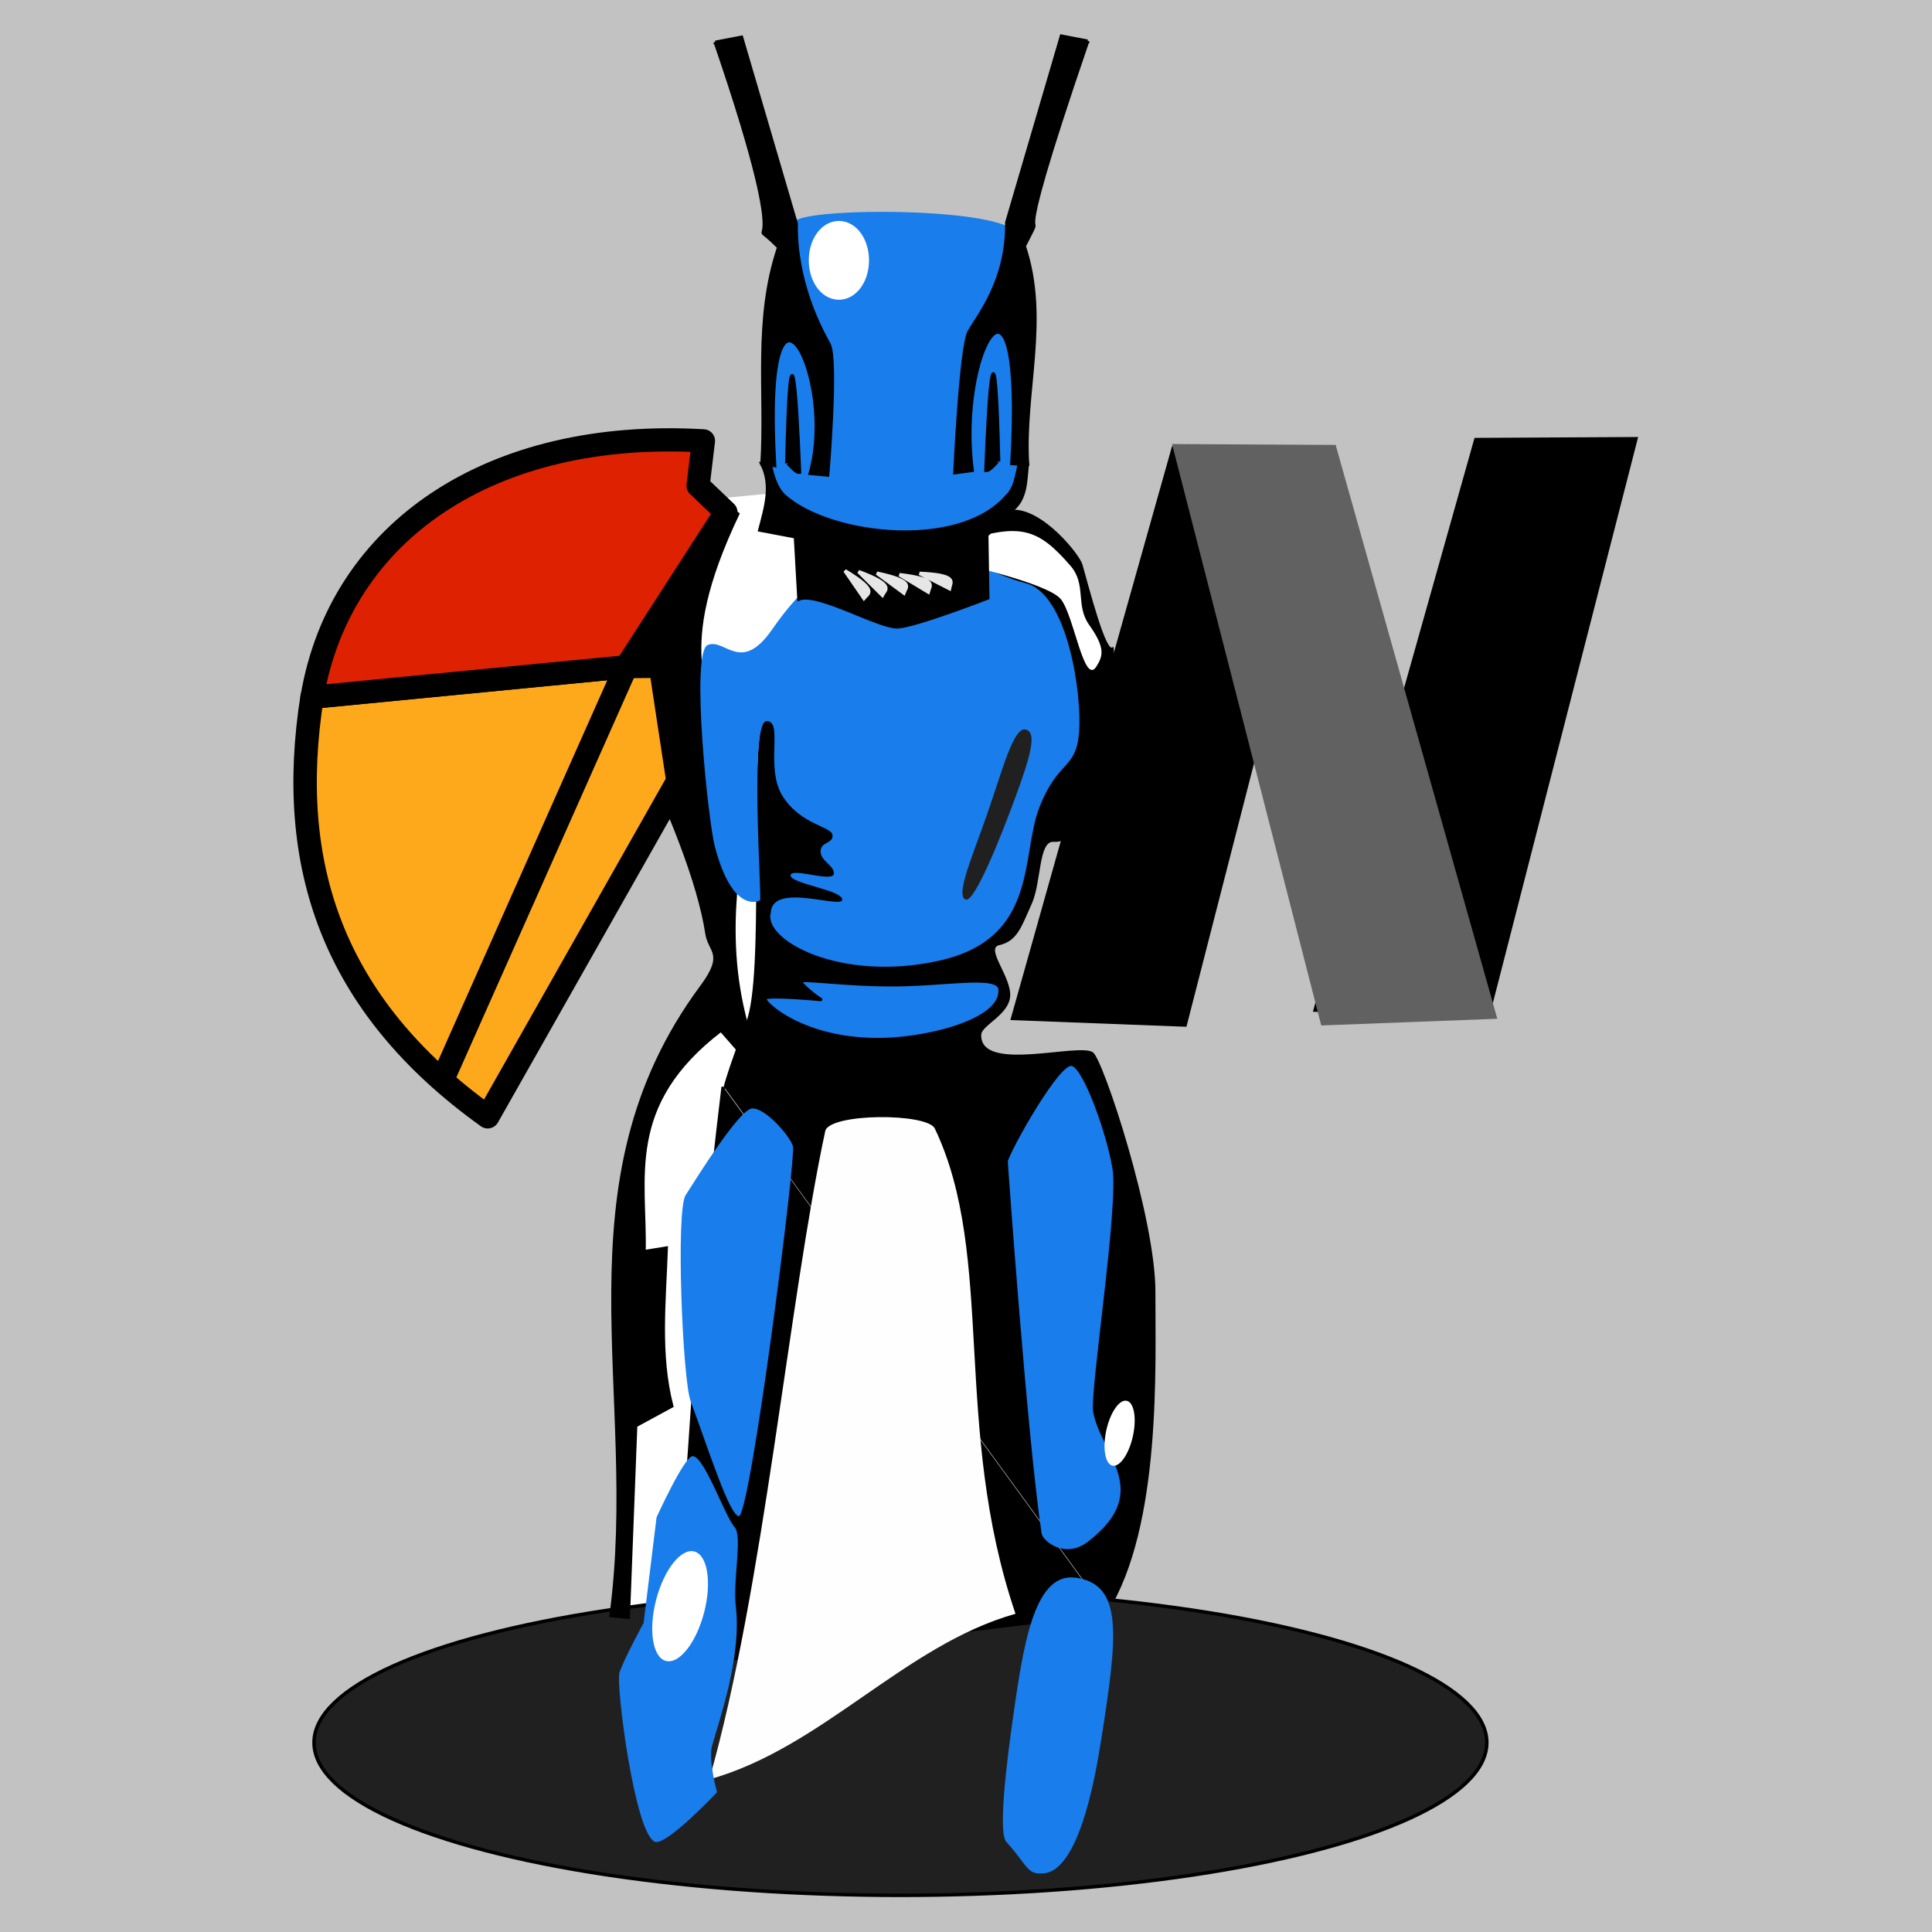 <?xml version="1.0" encoding="UTF-8"?>
<svg width="557.8" height="557.8" version="1.1" viewBox="0 0 147.6 147.6" xmlns="http://www.w3.org/2000/svg" xmlns:cc="http://creativecommons.org/ns#" xmlns:dc="http://purl.org/dc/elements/1.1/" xmlns:rdf="http://www.w3.org/1999/02/22-rdf-syntax-ns#">
 <rect y="-0" width="147.6" height="147.6" ry="0" fill="#c2c2c2" stroke-linecap="round" stroke-linejoin="round" stroke-width=".265"/>
 <g transform="translate(-35.91 -36.77)">
  <g>
   <path d="m95.35 74.42-6.985 0.656 2.634 36.92s-7.695 4.093-7.55 20.09-0.285 27.84-0.285 27.84l4.249-1.322 8.764-56.24s5.853-27.49-0.827-27.94z" fill="#fff" fill-rule="evenodd"/>
   <path d="m120.5 160c4.19-6.662 3.662-19.02 3.68-24.52 0.02-5.616-3.972-17.72-4.765-18.31-1.055-0.778-8.655 1.592-8.539-1.35 0.029-0.736 2.143-1.514 2.21-2.98 0.068-1.466-1.912-3.622-0.838-3.863 1.393-0.313 1.701-1.426 2.49-3.172 0.734-1.623 0.504-4.818 1.67-4.722 4.04 0.332 4.875-15.17 4.536-14.9-0.49 0.702-1.846-4.555-2.343-6.299-0.212-0.744-3.045-4.298-5.363-4.17-2.318 0.129-18.23 12.01-19.14 16.25-0.913 4.234 0.209 19.32-1.18 22.89-1.388 3.574-1.72 4.935-1.72 4.935" fill-rule="evenodd"/>
   <ellipse cx="104.7" cy="169.9" rx="44.8" ry="11.67" fill="#202020" stroke="#000" stroke-linecap="round" stroke-linejoin="round" stroke-width=".265"/>
   <g fill-rule="evenodd">
    <g stroke="#000">
     <path d="m92.31 75.94c-5.322 11.11-1.665 13.32-2.451 16.65s1.263 11.87 2.226 12.49c-0.23 3.058-0.142 6.25 0.797 9.802l-0.523 2.14-1.367-1.562c-7.48 5.715-5.753 11.32-5.883 16.94l1.696-0.274c-0.14 4.05-0.597 8.135 0.419 12.06l-2.755 1.497-0.563 14.64-1.306-0.128c2.305-17.01-4.24-33 6.936-48.06 1.862-2.507 0.59-2.698 0.389-4.034-1.204-7.996-9.335-22.39-9.335-22.39z" stroke-width=".265px"/>
     <path d="m69.92 118.8 13.83-31.11 2.62-0.024 1.331 8.762-14.53 25.66c-11.95-8.564-15.42-19.33-13.42-32.06l24-2.33" fill="#fea91b" stroke-linecap="round" stroke-linejoin="round" stroke-width="1.789"/>
     <path d="m89.65 70.45c-16.19-0.943-27.75 6.867-29.9 19.59l24-2.33 7.618-11.81-2.126-2.026z" fill="#de2101" stroke-linecap="round" stroke-linejoin="round" stroke-width="1.773"/>
     <path d="m91.16 119.8c-4.262 35.22-1.009 36.13-7.51 44.69l36.81-4.471" stroke-width=".265px"/>
    </g>
    <path d="m90.1 172.7c4.155-14.52 6.06-36.44 8.854-49.51 0.296-1.388 7.798-1.408 8.374-0.201 4.659 9.77 1.3 22.74 6.163 37.07-8.486 2.388-14.75 10.24-23.39 12.65z" fill="#fefefe"/>
    <path d="m92.35 152.6c-0.72-0.07-2.34-5.176-3.678-8.788-0.62-1.67-1.138-14.55-0.385-15.73 0.952-1.493 4.083-6.512 5.057-6.624 0.973-0.112 2.885 2.05 3.143 2.867 0.259 0.816-3.268 28.36-4.137 28.28zm-6.28 0.089s2.134-4.705 2.767-4.673c0.902 0.045 2.45 4.598 3.203 5.433 0.603 0.667-0.151 4.14 0.081 6.005 0.486 3.899-1.33 8.91-1.806 10.68-0.31 1.152 0.377 3.558 0.377 3.558s-3.91 4.156-4.762 3.78c-1.54-0.676-2.976-11.98-2.696-12.91s1.846-3.803 1.846-3.803z" fill="#197dec"/>
   </g>
   <ellipse transform="rotate(14.5)" cx="125" cy="132.4" rx="1.896" ry="4.319" fill="#fff"/>
   <path d="m112.9 125.5c0.334-1.112 4.039-7.64 4.924-7.283 0.885 0.358 2.57 4.933 3.071 7.792 0.501 2.858-1.74 17.12-1.47 18.62 0.583 3.266 4.642 6.041-0.398 9.92-1.751 1.347-3.453-0.035-3.543-0.636-1.113-7.484-2.584-28.42-2.584-28.42z" fill="#197dec" fill-rule="evenodd"/>
   <ellipse transform="rotate(12.39)" cx="150" cy="116.8" rx="1.04" ry="2.537" fill="#fff"/>
   <g fill-rule="evenodd">
    <path d="m118.1 157.3c3.666 0.531 3.191 4.436 1.918 12.51-1.272 8.071-3.042 9.964-4.353 10.08-1.312 0.114-1.148-0.483-2.87-2.401-0.626-0.696-0.06-5.69 0.674-10.67 0.734-4.981 1.635-9.947 4.63-9.513z" fill="#197dec"/>
    <path d="m113.1 114.7 12.35-43.84 12.5-0.067-11.4 44.42zm23.11-0.637 12.35-43.84 12.5-0.067-11.4 44.42z"/>
    <path d="m150.3 114.6-12.35-43.84-12.5-0.067 11.4 44.42z" fill="#616161"/>
    <path d="m94.8 106.5c-0.612 2.064 5.305 5.36 12.89 3.655 7.59-1.704 6.182-8.019 7.628-11.71 1.447-3.69 2.795-2.82 3.028-5.722 0.234-2.902-0.858-10.58-4.076-11.4-4.456-1.13-12.06-7.075-19.35 3.507-2.413 3.5-3.627 0.659-4.944 1.218-1.318 0.56 0.034 13.44 0.544 15.39 1.332 5.09 3.298 4.22 3.455 4.113s-0.832-13.66 0.496-13.69-0.151 3.56 1.24 5.75 3.735 2.289 3.801 2.959-0.892 0.475-0.912 1.23c-0.02 0.756 1.054 1.082 1.013 1.714-0.048 0.714-3.28-0.503-3.307 0.13-0.027 0.632 3.942 1.113 3.947 1.856 5e-3 0.744-5.358-1.373-5.456 0.999z" fill="#197dec"/>
    <path d="m109.7 105.5c0.672 0.18 2.618-4.636 3.81-7.89s1.63-4.947 0.726-5.11c-0.904-0.164-1.772 3.185-2.892 6.416-1.12 3.23-2.493 6.341-1.644 6.584z" fill="#202020"/>
    <path d="m109.3 78.2c4.574-1.543 5.929-1.044 8.396 1.799 1.233 1.421 0.364 3.023 1.42 4.505 1.283 1.804 1.04 2.399 0.563 3.174-0.952 1.55-1.713-3.867-2.718-5.126-1.005-1.258-8.02-2.785-8.02-2.785z" fill="#fff"/>
   </g>
  </g>
  <g fill-rule="evenodd" stroke-width=".265px">
   <path d="m113.2 72.18c-0.255 8.458-18.86 4.85-18.13 0.155l-0.955-0.125c0.836 1.634 0.288 3.346-0.156 5.052l2.724 0.516 0.268 4.747c1.437-0.582 6.153 2.221 7.565 2.13 1.413-0.09 6.854-2.205 6.854-2.205l-0.076-4.8 1.906-1.9c1.106-0.853 1.05-2.226 1.186-3.515z" stroke="#000"/>
   <path d="m113 74.04c0.914-1.46 3.102-18.73-0.55-20.01-3.68-1.286-14.99-1.164-15.82-0.203-1.176 1.36-3.426 18.06-0.64 20.62 3.429 3.11 13.82 4.246 17.01-0.412z" fill="#197dec" stroke="#197dec"/>
   <path d="m119 39.92-1.997-0.385-4.174 14.23c0.065 4.474-2.223 7.169-2.872 8.343-0.65 1.173-1.09 10.77-1.09 10.77l1.313-0.178c-1.204-8.955 4.045-18.19 3.04-0.52l1.186 0.054c-0.34-5.513 1.618-11.09-0.254-16.66 2.175-4.25-1.85 3.88 4.848-15.66zm-28.44 0.085 1.997-0.385 4.175 14.23c-0.066 4.474 1.854 8.04 2.504 9.214s-0.099 9.995-0.099 9.995l-1.324-0.129c2.115-7.371-3.733-18.26-2.728-0.598l-0.955-0.125c0.34-5.513-0.593-10.98 1.278-16.55-3.186-3.208 1.85 3.88-4.848-15.66z" stroke="#000"/>
   <path d="m112.2 72.02c-0.27-11.54-0.71-6-0.967 0.687 0.359 0.05 0.995-0.946 0.967-0.687z" stroke="#000"/>
  </g>
  <ellipse cx="100" cy="56.66" rx="1.518" ry="2.229" fill="#fff" stroke="#fff" stroke-linecap="round" stroke-width="1.565"/>
  <g fill-rule="evenodd">
   <path d="m102.9 80.56c2.944 0.62 2.223 1.054 2.06 1.515zm1.729 0.116c2.988 0.348 2.31 0.846 2.19 1.32zm1.535-0.102c3.005 0.136 2.364 0.68 2.278 1.161zm-4.663-0.133c2.82 1.046 2.044 1.368 1.816 1.801zm-1.04-0.068c2.578 1.55 1.755 1.723 1.45 2.106z" fill="#e6e6e6" stroke="#e6e6e6" stroke-width=".265px"/>
   <path d="m96.02 72.16c0.27-11.54 0.71-6 0.967 0.687-0.359 0.051-0.996-0.946-0.967-0.687z" stroke="#000" stroke-width=".265px"/>
   <path d="m104.3 112c-4.015 0.033-7.625-0.599-7.248-0.184a8.241 8.241 0 0 0 1.552 1.312s-4.158-0.4-4.276-0.08 2.884 3.196 8.779 3.145c3.606-0.017 9.48-1.435 9.202-3.873-0.13-1.136-3.994-0.352-8.009-0.32z" fill="#197dec" stroke="#000" stroke-linejoin="round" stroke-width=".265"/>
  </g>
 </g>
</svg>
